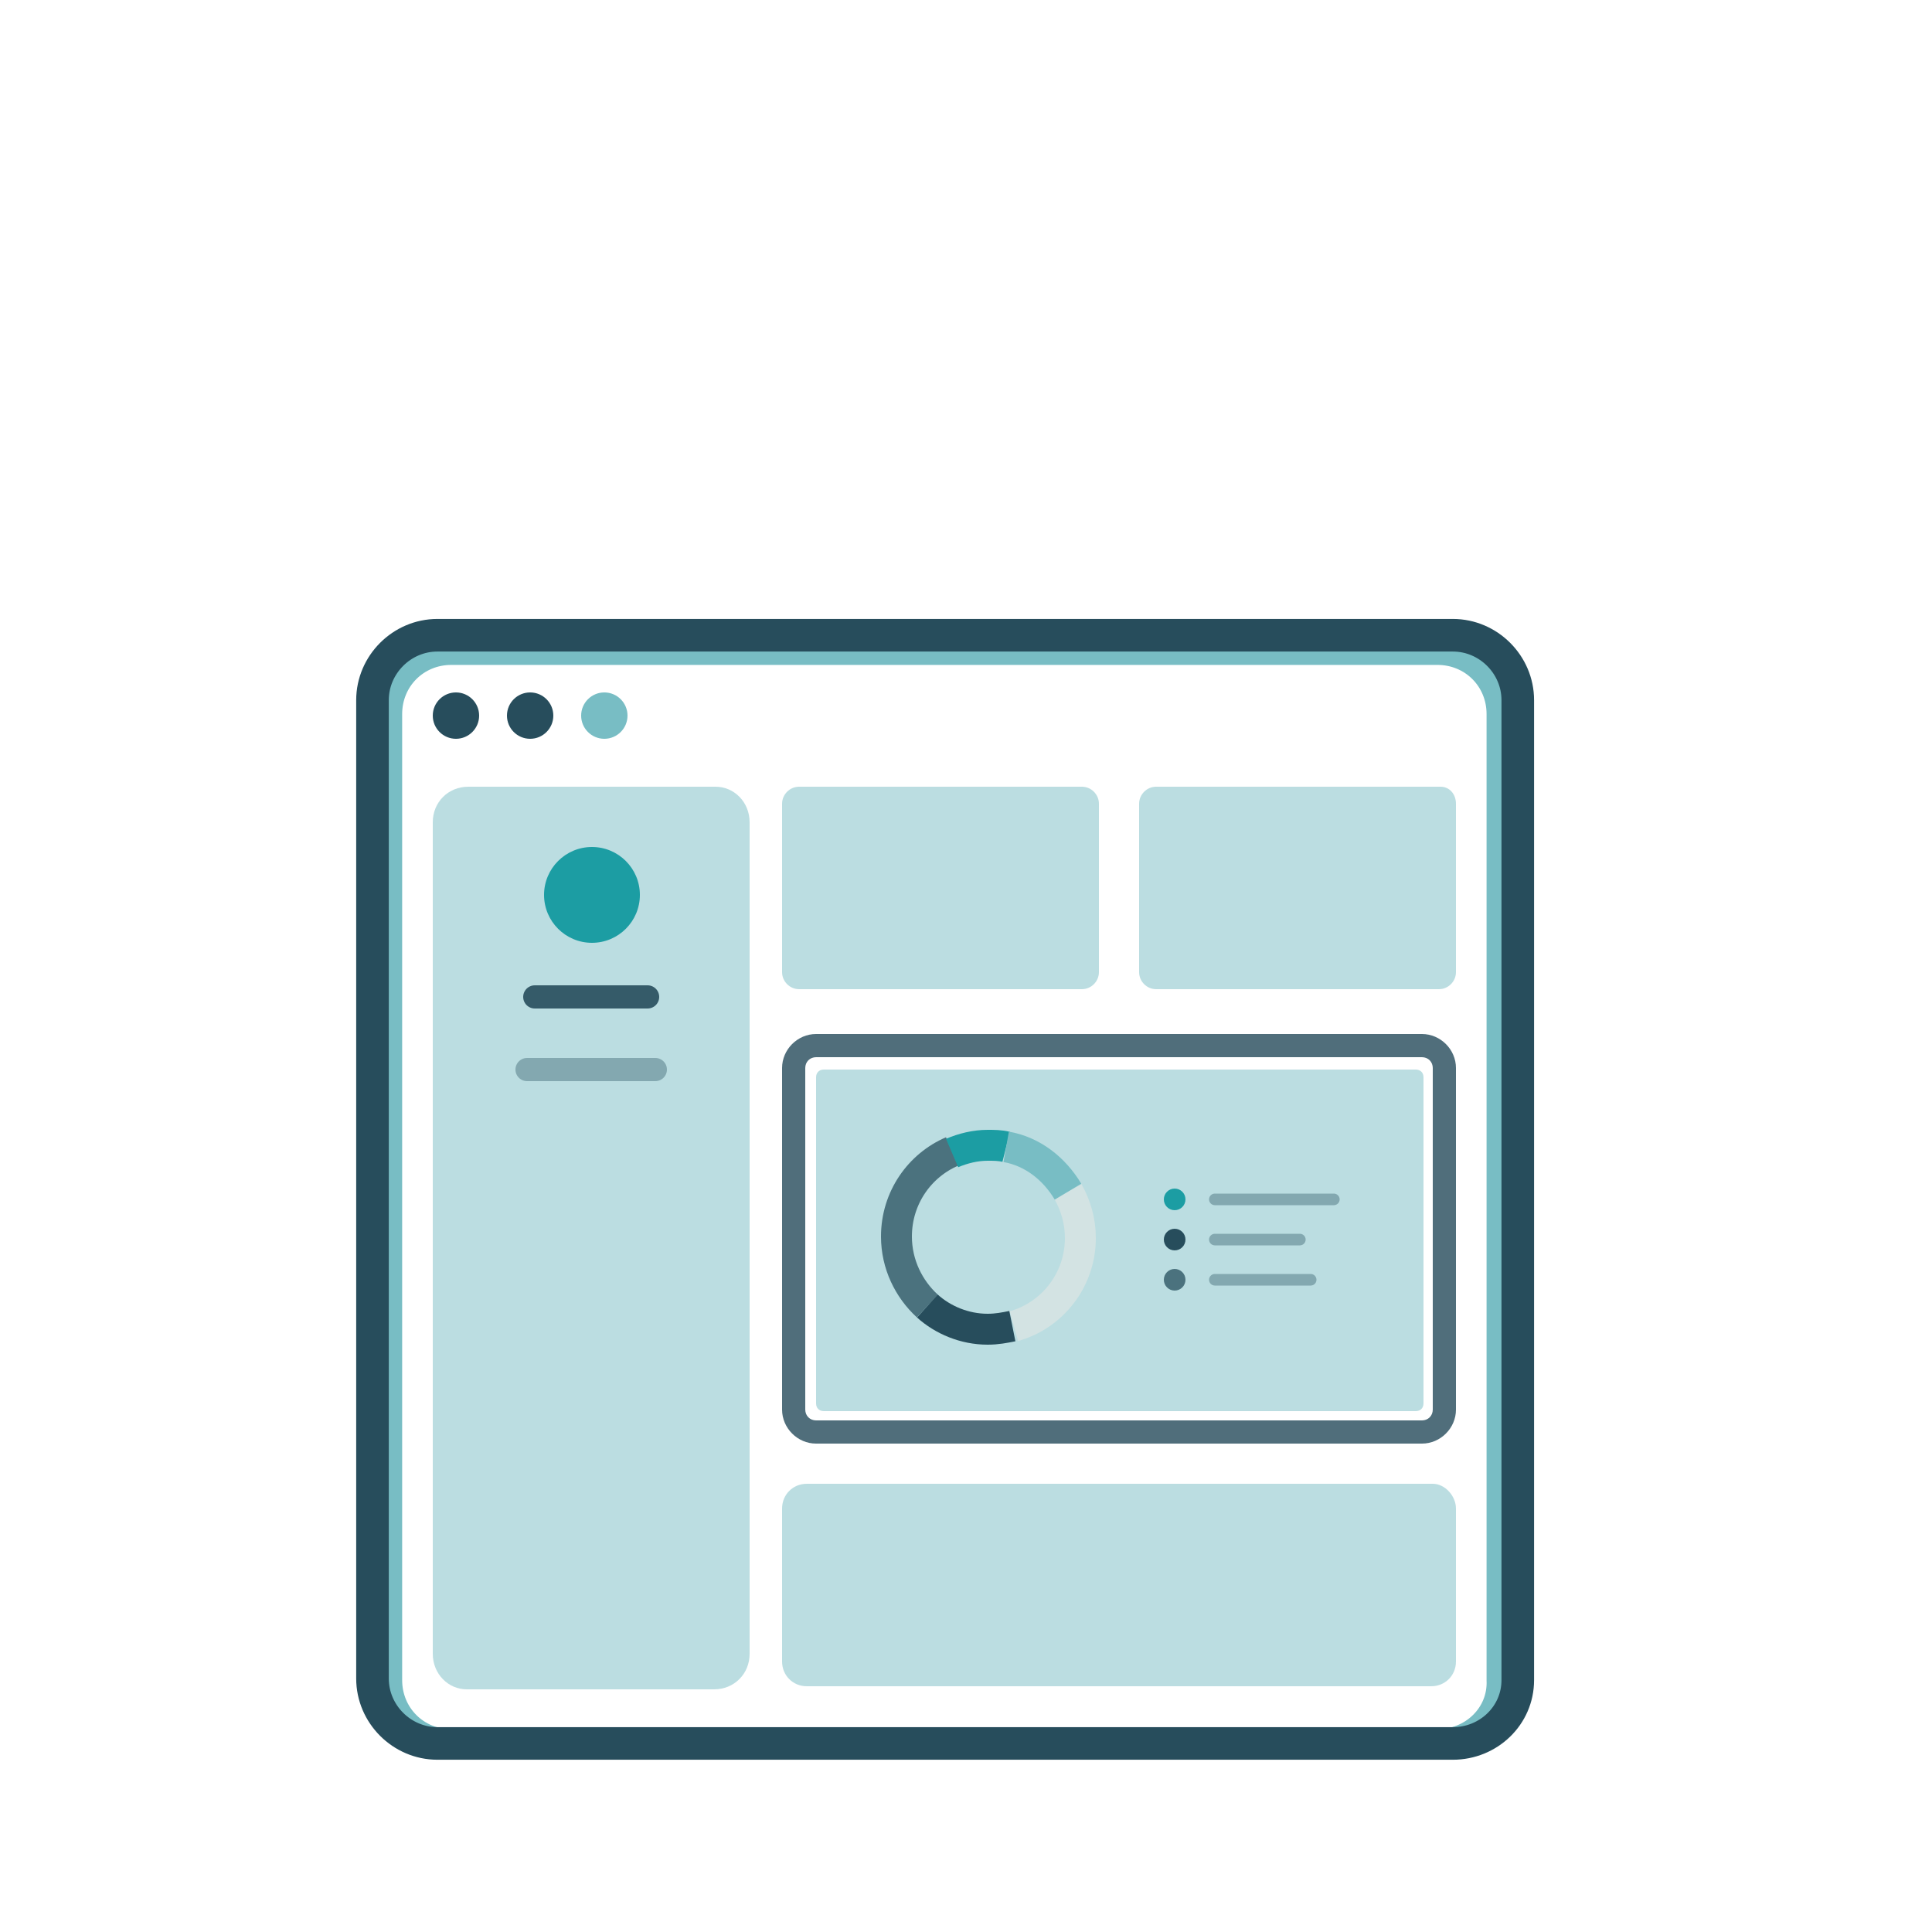 <svg width="125" height="125" viewBox="0 0 125 125" fill="none" xmlns="http://www.w3.org/2000/svg">
<g clip-path="url(#clip0)">
<path d="M93 112.8H29.2C26.9 112.8 25.1 111 25.1 108.7V46.2C25.1 43.9 26.9 42.1 29.2 42.1H93C95.3 42.1 97.1 43.9 97.1 46.2V108.7C97.2 111 95.3 112.8 93 112.8Z" stroke="#78BDC4" stroke-width="1.839" stroke-miterlimit="10"/>
<path d="M94 112.8H28.3C26 112.8 24.1 110.9 24.1 108.6V45.3C24.1 43 26 41.1 28.3 41.1H94C96.3 41.1 98.2 43 98.2 45.3V108.7C98.2 111 96.3 112.8 94 112.8Z" stroke="#274D5C" stroke-width="2.109" stroke-miterlimit="10"/>
<path d="M29.5 47.8C30.328 47.8 31 47.128 31 46.3C31 45.472 30.328 44.8 29.5 44.8C28.672 44.8 28 45.472 28 46.3C28 47.128 28.672 47.8 29.5 47.8Z" fill="#274D5C"/>
<path d="M34.3 47.8C35.128 47.8 35.8 47.128 35.8 46.3C35.8 45.472 35.128 44.8 34.3 44.8C33.471 44.8 32.8 45.472 32.8 46.3C32.8 47.128 33.471 47.8 34.3 47.8Z" fill="#274D5C"/>
<path d="M39.1 47.8C39.928 47.8 40.6 47.128 40.6 46.3C40.6 45.472 39.928 44.8 39.1 44.8C38.272 44.8 37.6 45.472 37.6 46.3C37.6 47.128 38.272 47.8 39.1 47.8Z" fill="#78BDC4"/>
<path opacity="0.5" d="M48.5 53.2V107C48.5 108.3 47.5 109.3 46.2 109.3H30.2C29 109.3 28 108.3 28 107V53.2C28 51.9 29 50.9 30.3 50.9H46.3C47.5 50.9 48.5 51.9 48.5 53.2Z" fill="#78BDC4"/>
<path d="M38.3 61C40.012 61 41.4 59.612 41.4 57.9C41.4 56.188 40.012 54.8 38.3 54.8C36.588 54.8 35.2 56.188 35.2 57.9C35.2 59.612 36.588 61 38.3 61Z" fill="#1C9DA3"/>
<path opacity="0.5" d="M71.1 52V62.9C71.1 63.5 70.6 64 70 64H51.7C51.1 64 50.6 63.5 50.6 62.9V52C50.6 51.4 51.1 50.9 51.7 50.9H70C70.6 50.9 71.1 51.4 71.1 52Z" fill="#78BDC4"/>
<path opacity="0.5" d="M94.2 52V62.9C94.2 63.5 93.7 64 93.1 64H74.8C74.2 64 73.7 63.5 73.7 62.9V52C73.7 51.4 74.2 50.9 74.8 50.9H93.2C93.8 50.9 94.2 51.4 94.2 52Z" fill="#78BDC4"/>
<path opacity="0.5" d="M94.2 97.6V107.5C94.2 108.4 93.5 109.1 92.6 109.1H52.2C51.3 109.1 50.6 108.4 50.6 107.5V97.6C50.6 96.7 51.3 96 52.2 96H92.7C93.5 96 94.2 96.8 94.2 97.6Z" fill="#78BDC4"/>
<g opacity="0.9">
<path opacity="0.9" d="M92 68.4C92.4 68.4 92.7 68.7 92.7 69.1V91.2C92.7 91.6 92.4 91.9 92 91.9H52.8C52.4 91.9 52.1 91.6 52.1 91.2V69.1C52.1 68.7 52.4 68.4 52.8 68.4H92ZM92 66.9H52.8C51.6 66.9 50.6 67.9 50.6 69.1V91.2C50.6 92.4 51.6 93.4 52.8 93.4H92C93.2 93.4 94.2 92.4 94.2 91.2V69.1C94.2 67.9 93.2 66.9 92 66.9Z" fill="#274D5C"/>
</g>
<path opacity="0.5" d="M92.1 69.7V90.8C92.1 91.1 91.9 91.3 91.6 91.3H53.3C53 91.3 52.8 91.1 52.8 90.8V69.7C52.8 69.4 53 69.2 53.3 69.2H91.6C91.9 69.2 92.1 69.4 92.1 69.7Z" fill="#78BDC4"/>
<path opacity="0.3" d="M78.6 77.6H86.3" stroke="#012C3D" stroke-width="0.75" stroke-miterlimit="10" stroke-linecap="round"/>
<path opacity="0.3" d="M78.6 80.2H84.1" stroke="#012C3D" stroke-width="0.75" stroke-miterlimit="10" stroke-linecap="round"/>
<path opacity="0.3" d="M78.6 82.8H84.8" stroke="#012C3D" stroke-width="0.75" stroke-miterlimit="10" stroke-linecap="round"/>
<path opacity="0.6" d="M60 84.5C58.8 83.4 58 81.8 58 80C58 77.5 59.5 75.4 61.6 74.5" stroke="#012C3D" stroke-width="2" stroke-miterlimit="10"/>
<path d="M65.5 85.8C65 85.9 64.5 86 63.9 86C62.4 86 61 85.4 60 84.5" stroke="#274D5C" stroke-width="2" stroke-miterlimit="10"/>
<path d="M69.1 77.1C69.6 78 69.9 79 69.9 80.1C69.9 82.8 68.1 85.1 65.6 85.8" stroke="#D3E3E3" stroke-width="2" stroke-miterlimit="10"/>
<path d="M61.6 74.6C62.3 74.3 63.1 74.1 63.9 74.1C64.3 74.1 64.7 74.1 65.1 74.2" stroke="#1C9DA3" stroke-width="2" stroke-miterlimit="10"/>
<path d="M65.1 74.2C66.8 74.5 68.2 75.6 69.1 77.1" stroke="#78BDC4" stroke-width="2" stroke-miterlimit="10"/>
<path d="M76 78.3C76.386 78.3 76.7 77.987 76.7 77.6C76.7 77.213 76.386 76.9 76 76.9C75.613 76.9 75.3 77.213 75.3 77.6C75.3 77.987 75.613 78.3 76 78.3Z" fill="#1C9DA3"/>
<path d="M76 80.9C76.386 80.9 76.7 80.587 76.7 80.2C76.7 79.813 76.386 79.5 76 79.5C75.613 79.5 75.3 79.813 75.3 80.2C75.3 80.587 75.613 80.9 76 80.9Z" fill="#274D5C"/>
<path opacity="0.6" d="M76 83.5C76.386 83.5 76.7 83.187 76.7 82.8C76.7 82.413 76.386 82.1 76 82.1C75.613 82.1 75.3 82.413 75.3 82.8C75.3 83.187 75.613 83.5 76 83.5Z" fill="#012C3D"/>
<path opacity="0.9" d="M34.6 64.5H41.9" stroke="#274D5C" stroke-width="1.5" stroke-miterlimit="10" stroke-linecap="round"/>
<path opacity="0.3" d="M34.1 69.2H42.4" stroke="#012C3D" stroke-width="1.5" stroke-miterlimit="10" stroke-linecap="round"/>
</g>
<defs>
<clipPath id="clip0">
<rect x="23" y="40" width="76.3" height="73.9" fill="white"/>
</clipPath>
</defs>
</svg>
